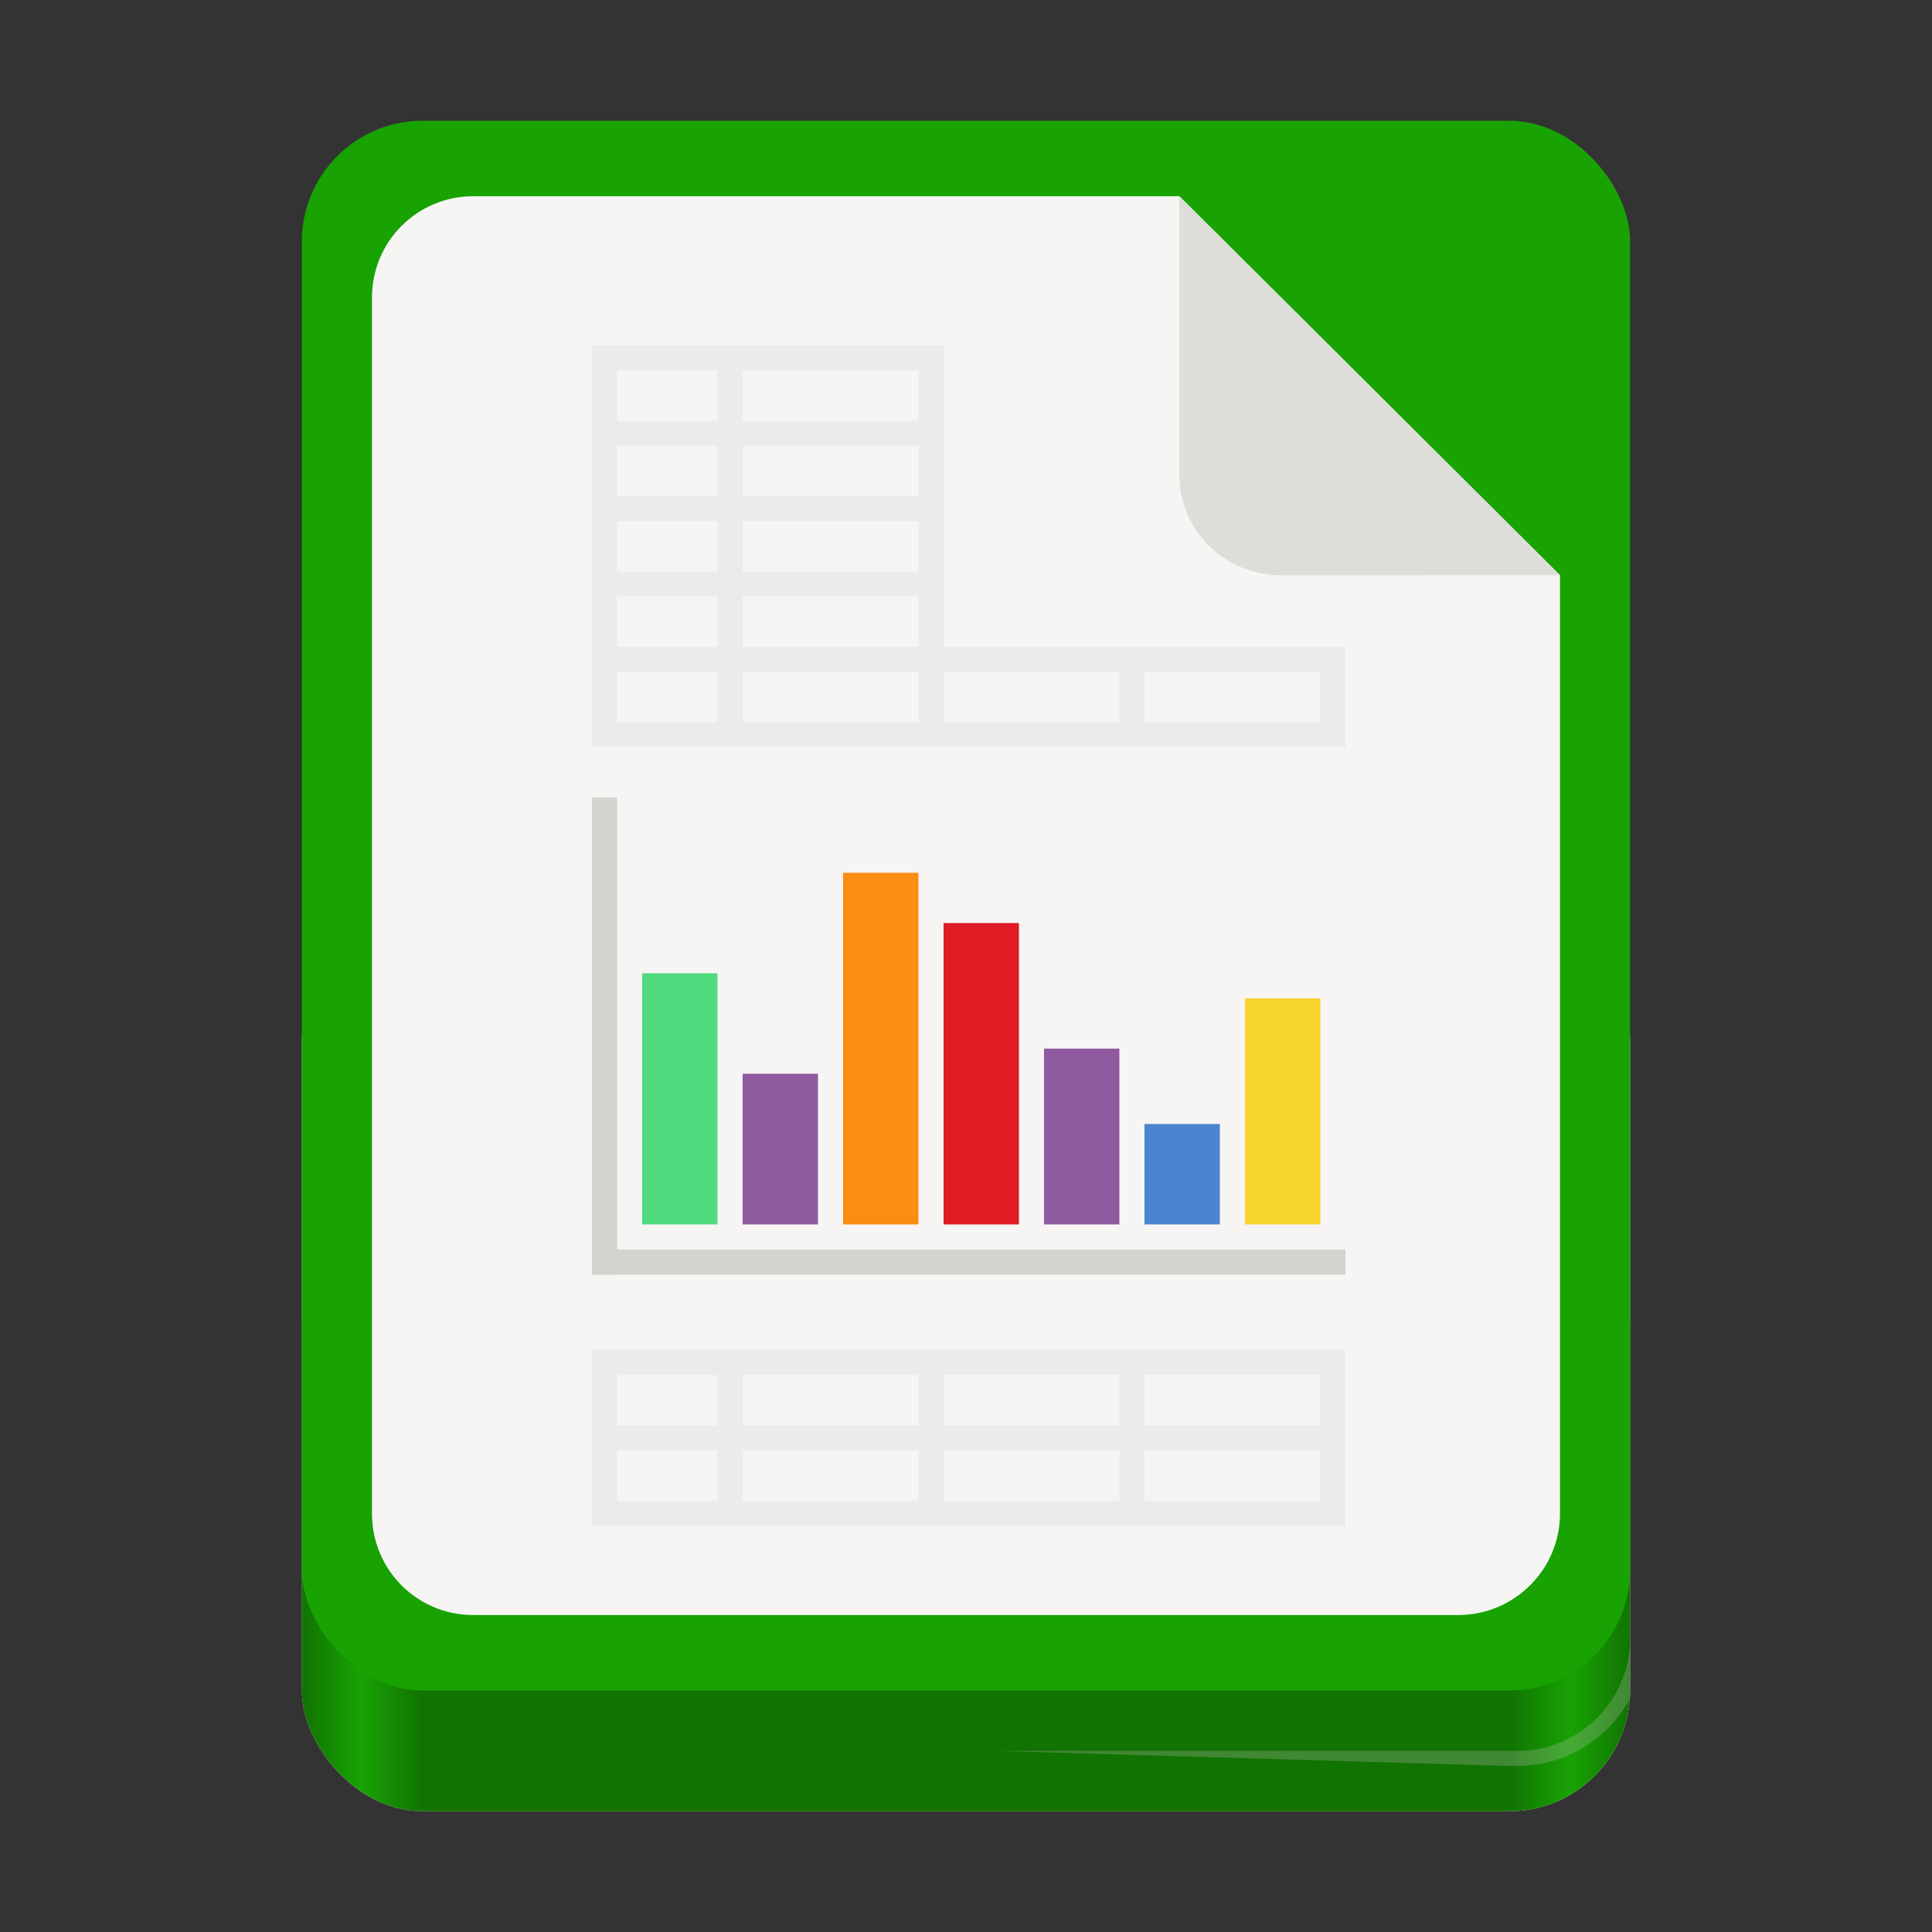 <?xml version="1.0" encoding="UTF-8" standalone="no"?>
<svg
   width="128"
   height="128"
   version="1.0"
   id="svg276"
   xmlns:xlink="http://www.w3.org/1999/xlink"
   xmlns="http://www.w3.org/2000/svg"
   xmlns:svg="http://www.w3.org/2000/svg">
  <rect width="100%" height="100%" fill="#333333" stroke="none"/>
  <defs
     id="defs236">
    <linearGradient
       id="a">
      <stop
         offset="0"
         stop-color="#d5d3cf"
         id="stop207" />
      <stop
         offset="1"
         stop-color="#f6f5f4"
         id="stop209" />
    </linearGradient>
    <linearGradient
       id="b">
      <stop
         offset="0"
         stop-color="#d5d3cf"
         id="stop212" />
      <stop
         offset="1"
         stop-color="#949390"
         id="stop214" />
    </linearGradient>
    <linearGradient
       id="c">
      <stop
         offset="0"
         stop-color="#9a9996"
         id="stop217" />
      <stop
         offset="1"
         stop-color="#77767b"
         id="stop219" />
    </linearGradient>
    <linearGradient
       xlink:href="#d"
       id="e"
       x1="28"
       y1="-274"
       x2="116"
       y2="-274"
       gradientUnits="userSpaceOnUse"
       gradientTransform="translate(-136,172)" />
    <linearGradient
       id="d">
      <stop
         offset="0"
         stop-color="#c0bfbc"
         id="stop223"
         style="stop-color:#117302;stop-opacity:1;" />
      <stop
         offset="0.045"
         stop-color="#f6f5f4"
         id="stop225"
         style="stop-color:#18a303;stop-opacity:1;" />
      <stop
         offset="0.091"
         stop-color="#deddda"
         id="stop227"
         style="stop-color:#117302;stop-opacity:1;" />
      <stop
         offset="0.909"
         stop-color="#deddda"
         id="stop229"
         style="stop-color:#117302;stop-opacity:1;" />
      <stop
         offset="0.955"
         stop-color="#f6f5f4"
         id="stop231"
         style="stop-color:#18a303;stop-opacity:1;" />
      <stop
         offset="1"
         stop-color="#c0bfbc"
         id="stop233"
         style="stop-color:#117302;stop-opacity:1;" />
    </linearGradient>
    <linearGradient
       y2="72"
       x2="340"
       y1="76"
       x1="344"
       gradientTransform="matrix(0.25,0,0,0.25,180,83)"
       gradientUnits="userSpaceOnUse"
       id="linearGradient1574"
       xlink:href="#linearGradient1351-3" />
    <linearGradient
       id="linearGradient1351-3">
      <stop
         id="stop1347"
         offset="0"
         style="stop-color:#d5d3cf;stop-opacity:1" />
      <stop
         id="stop1349-6"
         offset="1"
         style="stop-color:#ffffff;stop-opacity:1" />
    </linearGradient>
    <clipPath
       id="clipPath1609"
       clipPathUnits="userSpaceOnUse">
      <path
         style="fill:#e74747;stroke:none;stroke-width:0.25px;stroke-linecap:butt;stroke-linejoin:miter;stroke-opacity:1"
         d="m 252,116 28,-28 v -8 h -36 v 36 z"
         id="path1611" />
    </clipPath>
  </defs>
  <rect
     y="61"
     x="20"
     height="59"
     width="88"
     rx="8"
     fill="#deddda"
     id="rect238" />
  <rect
     ry="8"
     rx="8"
     y="-120"
     x="-108"
     height="40"
     width="88"
     style="fill:url(#e);marker:none"
     transform="scale(-1)"
     fill="url(#e)"
     id="rect240" />
  <rect
     width="88"
     height="104"
     x="20"
     y="8"
     rx="8"
     ry="8"
     fill="#f6f5f4"
     id="rect242"
     style="fill:#18a303;fill-opacity:1" />
  <path
     d="M 108,108.654 A 7.468,7.468 0 0 1 100.508,116 h -0.5 v 1 h 0.5 a 8.488,8.488 0 0 0 7.463,-4.428 C 107.984,112.382 108,112.193 108,112 Z M 66,116 l 34,1 v -1 z"
     fill="#c0bfbc"
     fill-opacity="0.272"
     id="path272" />
  <g
     id="g7083"
     transform="matrix(4,0,0,4,21,-8299)" />
  <g
     style="stroke-width:2.625"
     transform="matrix(0.095,0,0,0.095,703.76,-132.291)"
     id="g7643" />
  <g
     id="g7629"
     transform="matrix(0.216,0,0,0.216,8.177,49.662)"
     style="stroke-width:0.25" />
  <path
     style="display:inline;fill:#f6f5f4;fill-opacity:1;stroke:none;stroke-width:0.105;stroke-linejoin:round;stroke-miterlimit:4;stroke-dasharray:none;stroke-opacity:1;enable-background:new"
     clip-path="none"
     d="m 31.36,13 h 46.778 l 25.215,25.11 9.8e-4,62.158 c 5e-5,3.72 -3.032,6.733 -6.751,6.733 H 31.36 c -3.72,0 -6.714,-2.995 -6.714,-6.714 V 19.714 C 24.646,15.995 27.641,13 31.36,13 Z"
     id="path7623" />
  <path
     style="display:inline;vector-effect:none;fill:#deddda;fill-opacity:1;stroke:none;stroke-width:0.105;stroke-linecap:butt;stroke-linejoin:round;stroke-miterlimit:4;stroke-dasharray:none;stroke-dashoffset:0;stroke-opacity:1;enable-background:new"
     d="m 78.139,13 v 18.464 c 0,3.72 3.03,6.65 6.75,6.65 l 18.465,-0.005 z"
     id="path7625" />
  <g
     id="g18927"
     transform="matrix(0.208,0,0,0.208,174.726,52.741)">
    <g
       style="display:inline;opacity:0.3;stroke-width:0.25;enable-background:new"
       transform="translate(-2467.484,-1987.555)"
       id="g23513">
      <rect
         y="1852"
         x="1816"
         height="120"
         width="8"
         id="rect23465"
         style="display:inline;opacity:1;fill:#d5d3cf;fill-opacity:1;stroke:none;stroke-width:0.25;stroke-linejoin:round;stroke-miterlimit:4;stroke-dasharray:none;stroke-opacity:1;enable-background:new" />
      <rect
         style="display:inline;opacity:1;fill:#d5d3cf;fill-opacity:1;stroke:none;stroke-width:0.25;stroke-linejoin:round;stroke-miterlimit:4;stroke-dasharray:none;stroke-opacity:1;enable-background:new"
         id="rect23467"
         width="8"
         height="120"
         x="1856"
         y="1852" />
      <rect
         y="1852"
         x="1920"
         height="120"
         width="8"
         id="rect23469"
         style="display:inline;opacity:1;fill:#d5d3cf;fill-opacity:1;stroke:none;stroke-width:0.25;stroke-linejoin:round;stroke-miterlimit:4;stroke-dasharray:none;stroke-opacity:1;enable-background:new" />
      <rect
         style="display:inline;opacity:1;fill:#d5d3cf;fill-opacity:1;stroke:none;stroke-width:0.25;stroke-linejoin:round;stroke-miterlimit:4;stroke-dasharray:none;stroke-opacity:1;enable-background:new"
         id="rect23471"
         width="8"
         height="32"
         x="1984"
         y="1940" />
      <rect
         y="1940"
         x="2048"
         height="32"
         width="8"
         id="rect23473"
         style="display:inline;opacity:1;fill:#d5d3cf;fill-opacity:1;stroke:none;stroke-width:0.25;stroke-linejoin:round;stroke-miterlimit:4;stroke-dasharray:none;stroke-opacity:1;enable-background:new" />
      <rect
         y="1964"
         x="1816"
         height="8"
         width="240"
         id="rect23477"
         style="display:inline;opacity:1;fill:#d5d3cf;fill-opacity:1;stroke:none;stroke-width:0.25;stroke-linejoin:round;stroke-miterlimit:4;stroke-dasharray:none;stroke-opacity:1;enable-background:new" />
      <rect
         style="display:inline;opacity:1;fill:#d5d3cf;fill-opacity:1;stroke:none;stroke-width:0.25;stroke-linejoin:round;stroke-miterlimit:4;stroke-dasharray:none;stroke-opacity:1;enable-background:new"
         id="rect23479"
         width="240"
         height="8"
         x="1816"
         y="1940" />
      <rect
         y="1916"
         x="1816"
         height="8"
         width="112"
         id="rect23481"
         style="display:inline;opacity:1;fill:#d5d3cf;fill-opacity:1;stroke:none;stroke-width:0.25;stroke-linejoin:round;stroke-miterlimit:4;stroke-dasharray:none;stroke-opacity:1;enable-background:new" />
      <rect
         style="display:inline;opacity:1;fill:#d5d3cf;fill-opacity:1;stroke:none;stroke-width:0.25;stroke-linejoin:round;stroke-miterlimit:4;stroke-dasharray:none;stroke-opacity:1;enable-background:new"
         id="rect23483"
         width="112"
         height="8"
         x="1816"
         y="1892" />
      <rect
         y="1868"
         x="1816"
         height="8"
         width="112"
         id="rect23485"
         style="display:inline;opacity:1;fill:#d5d3cf;fill-opacity:1;stroke:none;stroke-width:0.25;stroke-linejoin:round;stroke-miterlimit:4;stroke-dasharray:none;stroke-opacity:1;enable-background:new" />
      <rect
         style="display:inline;opacity:1;fill:#d5d3cf;fill-opacity:1;stroke:none;stroke-width:0.25;stroke-linejoin:round;stroke-miterlimit:4;stroke-dasharray:none;stroke-opacity:1;enable-background:new"
         id="rect23487"
         width="112"
         height="8"
         x="1816"
         y="1844" />
      <rect
         style="display:inline;opacity:1;fill:#d5d3cf;fill-opacity:1;stroke:none;stroke-width:0.25;stroke-linejoin:round;stroke-miterlimit:4;stroke-dasharray:none;stroke-opacity:1;enable-background:new"
         id="rect23534"
         width="240"
         height="8"
         x="1816"
         y="2164" />
      <rect
         y="2188"
         x="1816"
         height="8"
         width="240"
         id="rect23538"
         style="display:inline;opacity:1;fill:#d5d3cf;fill-opacity:1;stroke:none;stroke-width:0.25;stroke-linejoin:round;stroke-miterlimit:4;stroke-dasharray:none;stroke-opacity:1;enable-background:new" />
      <rect
         style="display:inline;opacity:1;fill:#d5d3cf;fill-opacity:1;stroke:none;stroke-width:0.25;stroke-linejoin:round;stroke-miterlimit:4;stroke-dasharray:none;stroke-opacity:1;enable-background:new"
         id="rect23540"
         width="240"
         height="8"
         x="1816"
         y="2212" />
      <rect
         y="2164"
         x="1816"
         height="56"
         width="8"
         id="rect23465-6"
         style="display:inline;opacity:1;fill:#d5d3cf;fill-opacity:1;stroke:none;stroke-width:0.25;stroke-linejoin:round;stroke-miterlimit:4;stroke-dasharray:none;stroke-opacity:1;enable-background:new" />
      <rect
         style="display:inline;opacity:1;fill:#d5d3cf;fill-opacity:1;stroke:none;stroke-width:0.25;stroke-linejoin:round;stroke-miterlimit:4;stroke-dasharray:none;stroke-opacity:1;enable-background:new"
         id="rect23467-1"
         width="8"
         height="56"
         x="1856"
         y="2164" />
      <rect
         y="2164"
         x="1920"
         height="56"
         width="8"
         id="rect23469-5"
         style="display:inline;opacity:1;fill:#d5d3cf;fill-opacity:1;stroke:none;stroke-width:0.25;stroke-linejoin:round;stroke-miterlimit:4;stroke-dasharray:none;stroke-opacity:1;enable-background:new" />
      <rect
         style="display:inline;opacity:1;fill:#d5d3cf;fill-opacity:1;stroke:none;stroke-width:0.25;stroke-linejoin:round;stroke-miterlimit:4;stroke-dasharray:none;stroke-opacity:1;enable-background:new"
         id="rect23471-9"
         width="8"
         height="56"
         x="1984"
         y="2164" />
      <rect
         y="2164"
         x="2048"
         height="56"
         width="8"
         id="rect23473-4"
         style="display:inline;opacity:1;fill:#d5d3cf;fill-opacity:1;stroke:none;stroke-width:0.25;stroke-linejoin:round;stroke-miterlimit:4;stroke-dasharray:none;stroke-opacity:1;enable-background:new" />
    </g>
    <g
       transform="translate(-2467.484,-2067.555)"
       id="g23524"
       style="display:inline;stroke-width:0.25;enable-background:new">
      <rect
         style="display:inline;opacity:1;fill:#d5d3cf;fill-opacity:1;stroke:none;stroke-width:0.25;stroke-linejoin:round;stroke-miterlimit:4;stroke-dasharray:none;stroke-opacity:1;enable-background:new"
         id="rect1172"
         width="8"
         height="152"
         x="1816"
         y="2068" />
      <rect
         y="-2056"
         x="2212"
         height="240"
         width="8"
         id="rect1174"
         style="display:inline;opacity:1;fill:#d5d3cf;fill-opacity:1;stroke:none;stroke-width:0.25;stroke-linejoin:round;stroke-miterlimit:4;stroke-dasharray:none;stroke-opacity:1;enable-background:new"
         transform="rotate(90)" />
      <rect
         y="2124"
         x="1832"
         height="80"
         width="24"
         id="rect1176"
         style="display:inline;opacity:1;fill:#50db81;fill-opacity:1;stroke:none;stroke-width:0.25;stroke-linejoin:round;stroke-miterlimit:4;stroke-dasharray:none;stroke-opacity:1;enable-background:new" />
      <rect
         style="display:inline;opacity:1;fill:#8f5aa0;fill-opacity:1;stroke:none;stroke-width:0.25;stroke-linejoin:round;stroke-miterlimit:4;stroke-dasharray:none;stroke-opacity:1;enable-background:new"
         id="rect1178"
         width="24"
         height="48"
         x="1864"
         y="2156" />
      <rect
         y="2092"
         x="1896"
         height="112"
         width="24"
         id="rect1180"
         style="display:inline;opacity:1;fill:#fb8c14;fill-opacity:1;stroke:none;stroke-width:0.25;stroke-linejoin:round;stroke-miterlimit:4;stroke-dasharray:none;stroke-opacity:1;enable-background:new" />
      <rect
         y="2108"
         x="1928"
         height="96"
         width="24"
         id="rect1182"
         style="display:inline;opacity:1;fill:#e01b24;fill-opacity:1;stroke:none;stroke-width:0.25;stroke-linejoin:round;stroke-miterlimit:4;stroke-dasharray:none;stroke-opacity:1;enable-background:new" />
      <rect
         y="2148"
         x="1960"
         height="56"
         width="24"
         id="rect23493"
         style="display:inline;opacity:1;fill:#8f5aa0;fill-opacity:1;stroke:none;stroke-width:0.25;stroke-linejoin:round;stroke-miterlimit:4;stroke-dasharray:none;stroke-opacity:1;enable-background:new" />
      <rect
         style="display:inline;opacity:1;fill:#4a86cf;fill-opacity:1;stroke:none;stroke-width:0.25;stroke-linejoin:round;stroke-miterlimit:4;stroke-dasharray:none;stroke-opacity:1;enable-background:new"
         id="rect23495"
         width="24"
         height="32"
         x="1992"
         y="2172" />
      <rect
         y="2132"
         x="2024"
         height="72"
         width="24"
         id="rect23497"
         style="display:inline;opacity:1;fill:#f6d32d;fill-opacity:1;stroke:none;stroke-width:0.25;stroke-linejoin:round;stroke-miterlimit:4;stroke-dasharray:none;stroke-opacity:1;enable-background:new" />
    </g>
  </g>
</svg>

